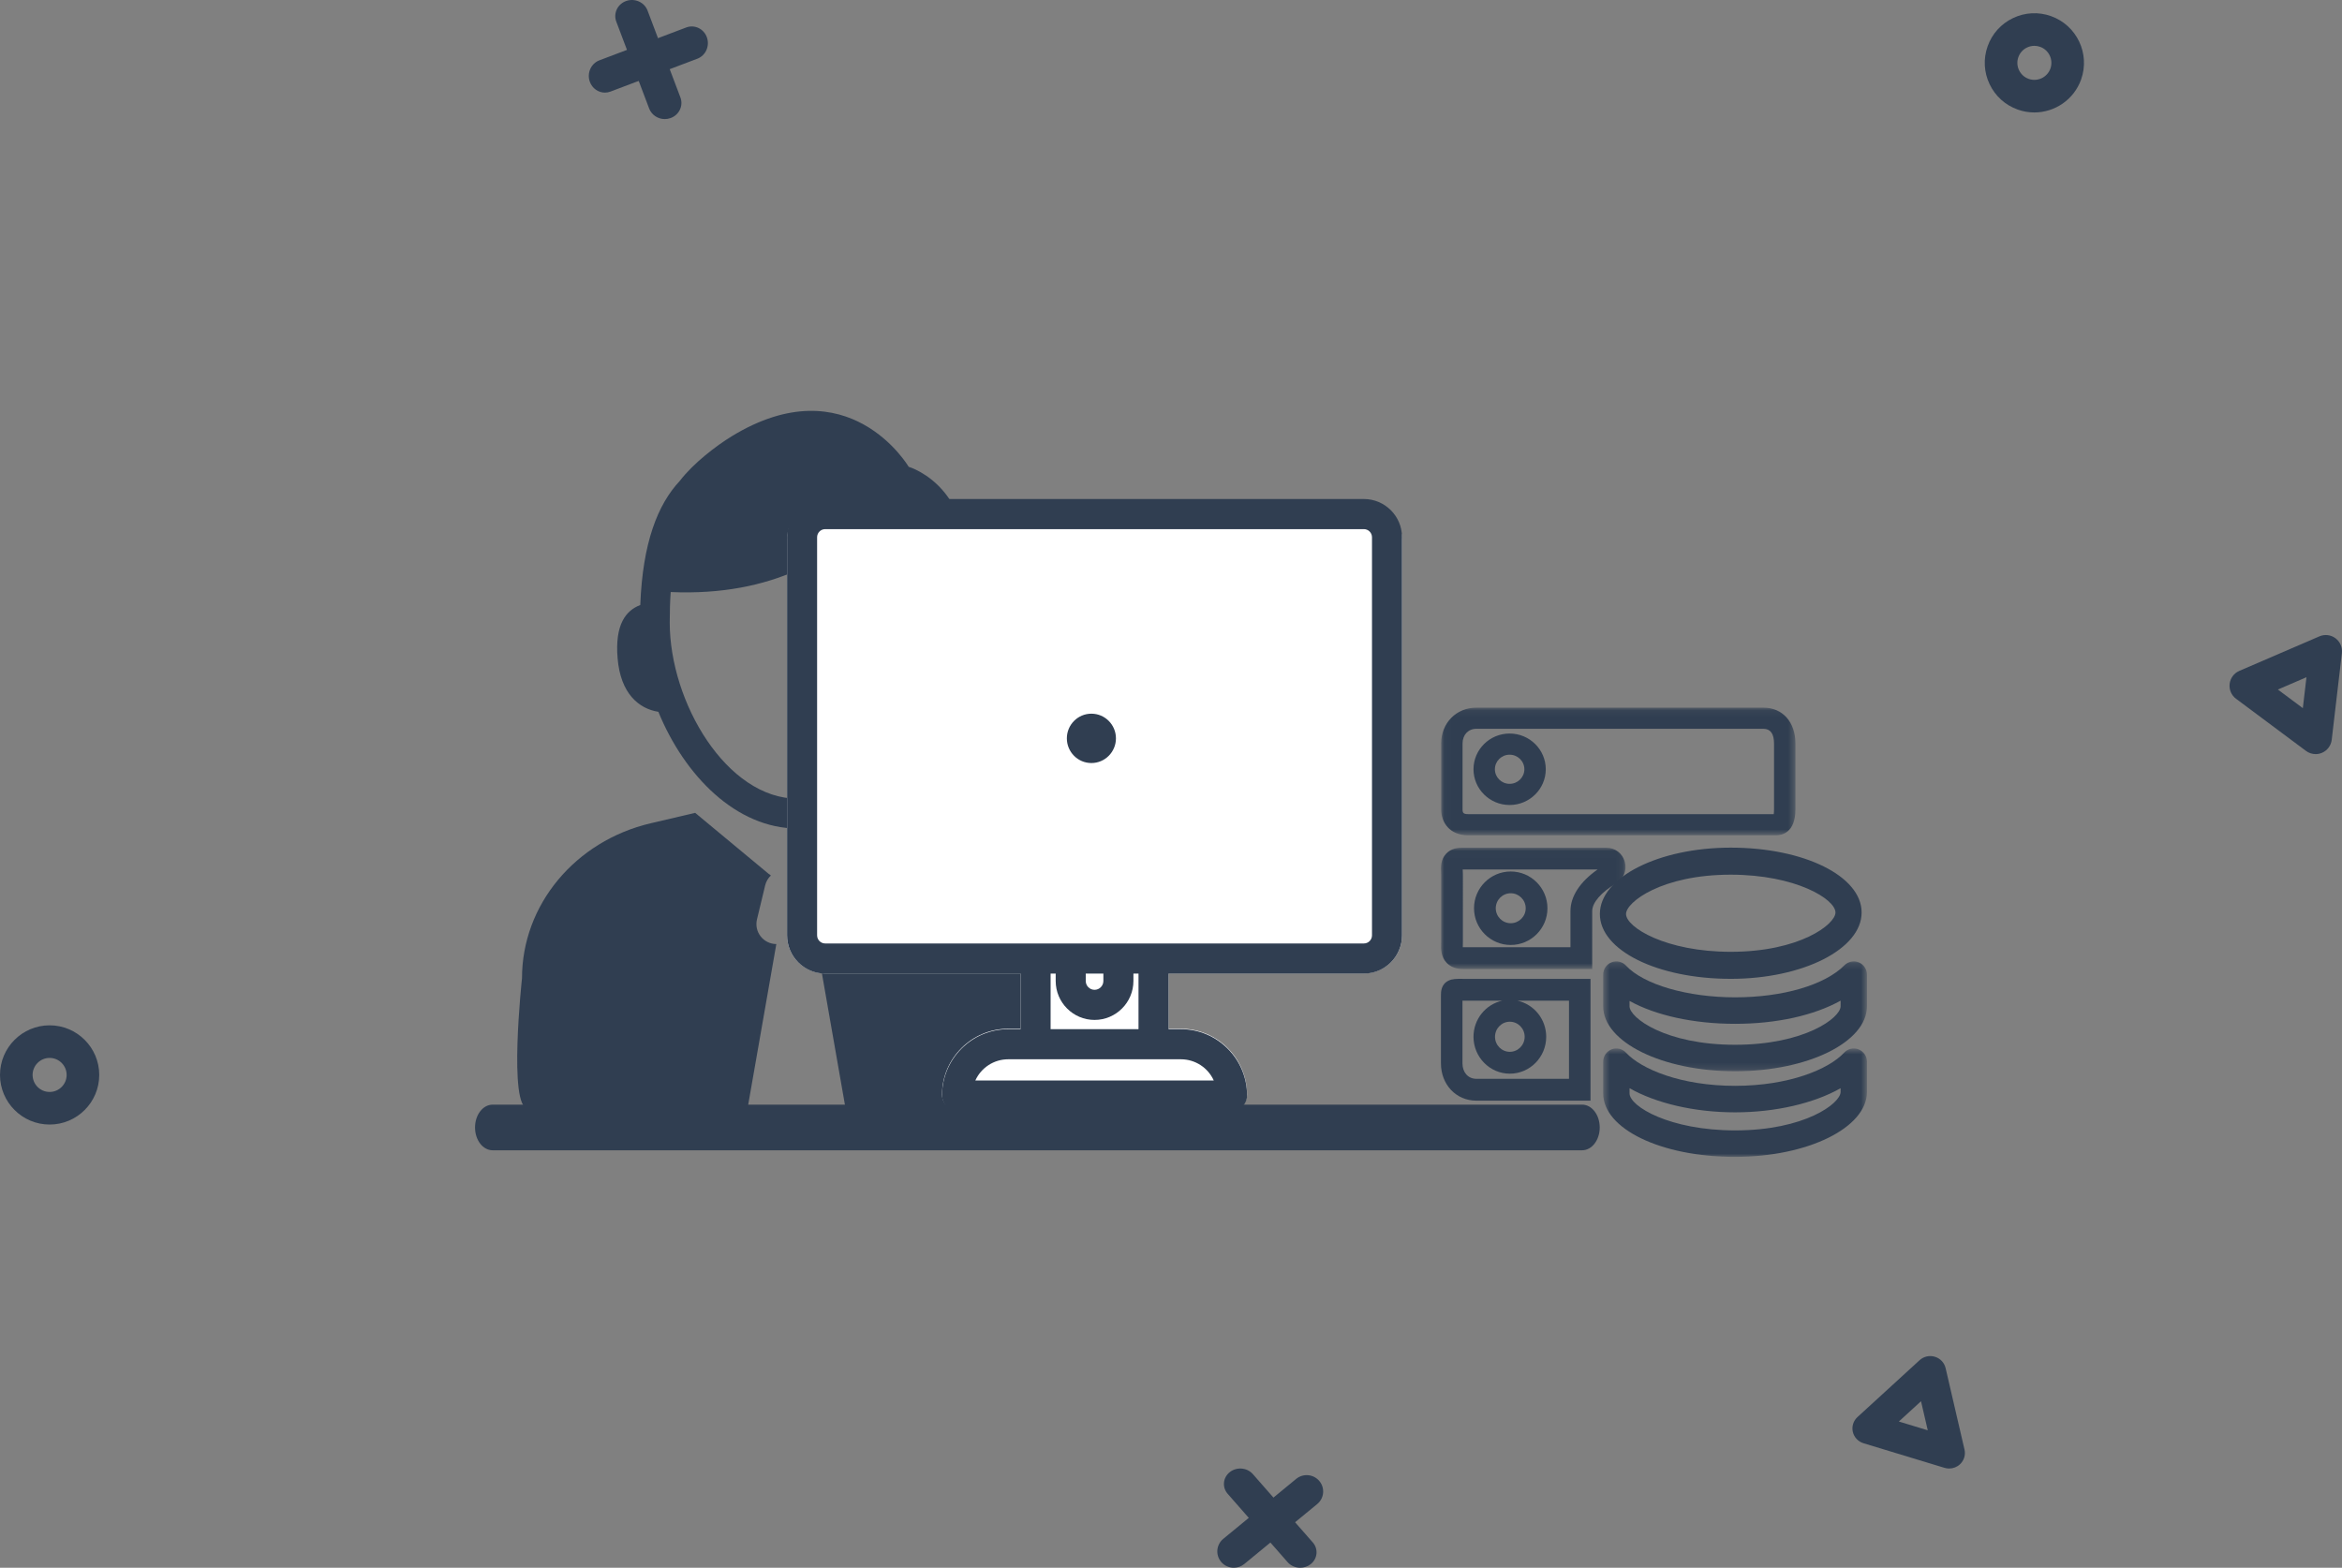 <?xml version="1.0" encoding="UTF-8" standalone="no"?>
<svg
   width="354px"
   height="237px"
   viewBox="0 0 354 237"
   version="1.1"
   id="svg67"
   sodipodi:docname="space-get-support.svg"
   inkscape:version="1.1.1 (3bf5ae0d25, 2021-09-20)"
   xmlns:inkscape="http://www.inkscape.org/namespaces/inkscape"
   xmlns:sodipodi="http://sodipodi.sourceforge.net/DTD/sodipodi-0.dtd"
   xmlns:xlink="http://www.w3.org/1999/xlink"
   xmlns="http://www.w3.org/2000/svg"
   xmlns:svg="http://www.w3.org/2000/svg">
  <rect x="0" y="0" width="354" height="237" fill="#808080" stroke="none"/>
  <sodipodi:namedview
     id="namedview69"
     pagecolor="#ffffff"
     bordercolor="#666666"
     borderopacity="1.0"
     inkscape:pageshadow="2"
     inkscape:pageopacity="0.0"
     inkscape:pagecheckerboard="0"
     showgrid="false"
     inkscape:zoom="3.6835443"
     inkscape:cx="176.8677"
     inkscape:cy="118.5"
     inkscape:window-width="2560"
     inkscape:window-height="1376"
     inkscape:window-x="0"
     inkscape:window-y="27"
     inkscape:window-maximized="1"
     inkscape:current-layer="svg67" />
  <!-- Generator: Sketch 48.2 (47327) - http://www.bohemiancoding.com/sketch -->
  <title
     id="title2">Group</title>
  <desc
     id="desc4">Created with Sketch.</desc>
  <defs
     id="defs11">
    <polygon
       id="path-1"
       points="42.741 0.298 42.741 24.547 0.799 24.547 0.799 0.298 42.741 0.298" />
    <polygon
       id="path-3"
       points="0.5 0.608 40.371 0.608 40.371 17 0.5 17" />
    <polygon
       id="path-5"
       points="0.5 0.194 40.371 0.194 40.371 16.805 0.5 16.805" />
    <polygon
       id="path-7"
       points="0.031 0.086 53.582 0.086 53.582 19.384 0.031 19.384" />
    <polygon
       id="path-9"
       points="0 0.011 27.899 0.011 27.899 18.346 0 18.346" />
  </defs>
  <path
     d="m 312.246,11.188 h 0.012 z m -4.747,-4.259 c -0.375,0 -0.751,0.084 -1.101,0.25 -0.62,0.295 -1.089,0.814 -1.318,1.461 -0.231,0.647 -0.195,1.345 0.1,1.966 0.295,0.62 0.814,1.089 1.461,1.319 1.337,0.474 2.808,-0.227 3.285,-1.562 0.475,-1.337 -0.226,-2.81 -1.562,-3.285 -0.282,-0.1 -0.573,-0.149 -0.864,-0.149 z M 307.494,17 c -0.83,0 -1.676,-0.139 -2.503,-0.434 -1.887,-0.671 -3.401,-2.036 -4.26,-3.844 -0.859,-1.81 -0.964,-3.845 -0.292,-5.733 0.67,-1.887 2.035,-3.398 3.844,-4.259 1.809,-0.859 3.844,-0.966 5.73,-0.293 3.897,1.385 5.94,5.681 4.555,9.575 v 0.001 C 313.475,15.081 310.577,17 307.494,17 Z"
     id="Fill-11"
     fill="#303e51"
     style="fill-rule:evenodd;stroke:none;stroke-width:1" />
  <path
     d="m 7.499,159.928 c -1.417,0 -2.572,1.155 -2.572,2.572 0,1.418 1.155,2.573 2.572,2.573 1.419,0 2.573,-1.155 2.573,-2.573 0,-1.417 -1.155,-2.572 -2.573,-2.572 m 0,10.072 C 3.363,170 0,166.635 0,162.499 0,158.365 3.363,155 7.499,155 11.636,155 15,158.365 15,162.499 15,166.635 11.636,170 7.499,170"
     id="Fill-12"
     fill="#303e51"
     style="fill-rule:evenodd;stroke:none;stroke-width:1" />
  <path
     d="m 287.016,214.894 4.37,1.327 -1.019,-4.394 z M 294.622,222 c -0.235,0 -0.47,-0.034 -0.7,-0.103 l -12.243,-3.717 c -0.812,-0.246 -1.43,-0.903 -1.619,-1.718 -0.189,-0.816 0.079,-1.671 0.7,-2.24 l 9.389,-8.594 c 0.622,-0.57 1.507,-0.77 2.318,-0.522 0.813,0.246 1.429,0.903 1.618,1.718 l 2.855,12.31 c 0.189,0.818 -0.077,1.671 -0.7,2.24 C 295.793,221.782 295.214,222 294.622,222 Z"
     id="Fill-13"
     fill="#303e51"
     style="fill-rule:evenodd;stroke:none;stroke-width:1" />
  <path
     d="m 344.308,104.24 3.772,2.812 0.549,-4.676 z M 350.017,114 c -0.518,0 -1.033,-0.166 -1.462,-0.485 l -10.571,-7.882 c -0.701,-0.522 -1.071,-1.379 -0.968,-2.249 0.102,-0.869 0.659,-1.618 1.462,-1.964 l 12.107,-5.22 c 0.8,-0.346 1.729,-0.237 2.429,0.286 0.702,0.524 1.071,1.38 0.968,2.25 l -1.535,13.101 c -0.102,0.869 -0.66,1.618 -1.463,1.964 C 350.674,113.934 350.345,114 350.017,114 Z"
     id="Fill-14"
     fill="#303e51"
     style="fill-rule:evenodd;stroke:none;stroke-width:1" />
  <path
     d="m 100.483,18 c -1.025,0 -1.989,-0.612 -2.363,-1.599 L 93.154,3.271 c -0.477,-1.264 0.193,-2.662 1.498,-3.123 1.302,-0.458 2.75,0.186 3.228,1.45 l 4.966,13.13 c 0.477,1.264 -0.193,2.662 -1.498,3.123 C 101.063,17.951 100.772,18 100.483,18"
     id="Fill-15"
     fill="#303e51"
     style="fill-rule:evenodd;stroke:none;stroke-width:1" />
  <path
     d="M 91.435,14 C 90.443,14 89.511,13.368 89.149,12.347 88.687,11.044 89.335,9.597 90.598,9.12 L 103.729,4.152 c 1.261,-0.472 2.66,0.193 3.122,1.499 0.462,1.304 -0.186,2.75 -1.449,3.227 L 92.272,13.846 C 91.996,13.95 91.714,14 91.435,14"
     id="Fill-16"
     fill="#303e51"
     style="fill-rule:evenodd;stroke:none;stroke-width:1" />
  <path
     d="m 196.531,237 c -0.71,0 -1.415,-0.288 -1.902,-0.844 l -9.059,-10.329 c -0.872,-0.993 -0.726,-2.465 0.323,-3.289 1.051,-0.824 2.609,-0.686 3.479,0.306 l 9.059,10.329 c 0.872,0.993 0.726,2.465 -0.324,3.289 C 197.645,236.825 197.086,237 196.531,237"
     id="Fill-17"
     fill="#303e51"
     style="fill-rule:evenodd;stroke:none;stroke-width:1" />
  <path
     d="m 186.493,237 c -0.716,0 -1.427,-0.304 -1.918,-0.893 -0.879,-1.05 -0.732,-2.607 0.327,-3.478 l 11.017,-9.06 c 1.059,-0.871 2.631,-0.727 3.508,0.325 0.879,1.05 0.732,2.607 -0.327,3.478 l -11.017,9.059 C 187.617,236.814 187.053,237 186.493,237"
     id="Fill-18"
     fill="#303e51"
     style="fill-rule:evenodd;stroke:none;stroke-width:1" />
  <g
     id="g1008"
     transform="translate(-2.197,-5.11)">
    <g
       id="Admin"
       transform="translate(74,30)"
       style="fill:none;fill-rule:evenodd;stroke:none;stroke-width:1">
      <g
         id="Group-32"
         transform="translate(6)">
        <path
           d="m 42.746,95.848 c 10.705,0 19.318,-14.565 19.318,-26.629 0,-0.135 -0.011,-0.26 -0.011,-0.392 C 60.792,64.351 58.308,58.32 53.53,53.552 48.492,59.007 39.228,65.297 23.576,64.611 23.473,66.031 23.43,67.563 23.43,69.218 c 0,12.064 8.613,26.629 19.316,26.629 z M 63.806,82.647 c -3.946,9.706 -11.784,17.709 -21.059,17.709 -9.253,0 -17.079,-7.968 -21.037,-17.641 -2.933,-0.463 -5.723,-2.739 -6.161,-8.108 -0.429,-5.116 1.269,-7.213 3.428,-8.035 0.359,-9.403 2.629,-15.195 5.98,-18.771 2.081,-2.713 5.578,-5.353 7.828,-6.729 17.697,-10.821 26.758,4.601 26.758,4.601 0,0 12.133,3.518 7.736,21.485 1.573,1.106 2.653,3.258 2.304,7.463 -0.416,5.119 -2.991,7.431 -5.779,8.027 z"
           id="Fill-1"
           fill="#303e51" />
        <path
           d="m 36.618,114.086 1.238,-5.14 c 0.143,-0.587 0.449,-1.093 0.864,-1.488 -0.135,-0.09 -0.259,-0.181 -0.381,-0.281 L 27.274,97.99 20.539,99.568 C 9.138,102.251 1.099,111.91 1.099,122.99 c 0,0 -2.127,19.682 0.91,19.682 H 35.191 l 4.35,-24.845 c -1.954,-0.021 -3.382,-1.827 -2.922,-3.742"
           id="Fill-3"
           fill="#303e51" />
        <path
           d="M 64.537,99.568 57.902,97.99 46.84,107.178 c -0.124,0.1 -0.235,0.19 -0.36,0.281 0.415,0.395 0.72,0.901 0.865,1.488 l 1.237,5.14 c 0.46,1.915 -0.966,3.721 -2.923,3.755 l 4.351,24.843 h 28.505 c 3.046,0 5.352,-2.288 5.352,-5.149 v -14.544 c 0.01,-11.081 -7.917,-20.74 -19.329,-23.423"
           id="Fill-5"
           fill="#303e51" />
        <path
           d="M 128.356,50.948 H 46.926 c -3.178,0 -5.763,2.576 -5.763,5.744 v 59.833 c 0,3.168 2.586,5.744 5.763,5.744 H 76.458 v 8.356 h -1.864 c -5.516,0 -10.005,4.474 -10.005,9.972 0,1.249 1.018,2.265 2.271,2.265 h 41.562 c 1.253,0 2.272,-1.016 2.272,-2.265 0,-5.498 -4.488,-9.972 -10.007,-9.972 h -1.861 v -8.356 h 29.529 c 3.178,0 5.762,-2.576 5.762,-5.744 V 56.692 c 0,-3.168 -2.584,-5.744 -5.762,-5.744"
           id="Fill-7"
           fill="#ffffff" />
        <g
           id="Group-11"
           transform="translate(237.16,0.499)">
          <mask
             id="mask-2"
             fill="#ffffff">
            <use
               xlink:href="#path-1"
               id="use25"
               x="0"
               y="0"
               width="100%"
               height="100%" />
          </mask>
          <g
             id="Clip-10" />
        </g>
        <path
           d="m 100.687,135.244 c 2.179,0 4.101,1.277 4.974,3.204 H 69.622 c 0.875,-1.927 2.795,-3.204 4.972,-3.204 h 4.134 17.827 z M 88.976,123.405 c 0,0.737 -0.598,1.337 -1.335,1.337 -0.733,0 -1.331,-0.6 -1.331,-1.337 v -1.117 h 2.666 z m 5.31,7.287 H 81 v -8.405 h 0.767 v 1.117 c 0,3.249 2.636,5.891 5.874,5.891 3.24,0 5.876,-2.642 5.876,-5.891 v -1.117 h 0.769 z M 96.556,117.735 H 91.246 84.037 78.729 46.926 c -0.674,0 -1.221,-0.551 -1.221,-1.227 V 56.326 c 0,-0.676 0.547,-1.225 1.221,-1.225 h 81.43 c 0.674,0 1.222,0.55 1.222,1.225 V 116.508 c 0,0.676 -0.548,1.227 -1.222,1.227 z M 128.356,50.548 H 46.926 c -3.176,0 -5.763,2.591 -5.763,5.778 V 116.508 c 0,3.186 2.587,5.78 5.763,5.78 H 76.458 v 8.405 h -1.864 c -5.516,0 -10.005,4.5 -10.005,10.03 0,1.256 1.02,2.278 2.271,2.278 h 41.564 c 1.251,0 2.271,-1.022 2.271,-2.278 0,-5.53 -4.488,-10.03 -10.007,-10.03 h -1.861 v -8.405 h 29.529 c 3.178,0 5.762,-2.594 5.762,-5.78 V 56.326 c 0,-3.187 -2.584,-5.778 -5.762,-5.778 z"
           id="Fill-31"
           fill="#303e51" />
      </g>
      <path
         d="m 96.875,86.73 c 0,2.058 -1.66,3.73 -3.71,3.73 -2.049,0 -3.709,-1.672 -3.709,-3.73 0,-2.058 1.66,-3.73 3.709,-3.73 2.051,0 3.71,1.672 3.71,3.73 z M 167.342,149 H 2.653 C 1.188,149 0,147.456 0,145.553 0,143.648 1.188,142.103 2.653,142.103 H 167.342 c 1.468,0 2.658,1.545 2.658,3.45 0,1.903 -1.19,3.447 -2.658,3.447 z"
         id="Fill-47"
         fill="#303e51" />
      <g
         id="Page-1"
         transform="translate(146,82)">
        <path
           d="m 43.805,25.337 c -10.444,0 -15.829,4.164 -15.829,5.941 0,2.016 6.01,5.719 15.829,5.719 10.444,0 15.829,-4.164 15.829,-5.941 0,-2.015 -6.01,-5.718 -15.829,-5.718 m 0,15.746 c -11.094,0 -19.783,-4.306 -19.783,-9.806 0,-5.53 8.875,-10.027 19.783,-10.027 11.093,0 19.782,4.306 19.782,9.805 0,5.53 -8.875,10.028 -19.782,10.028"
           id="path33"
           fill="#303e51" />
        <g
           id="Group-5"
           transform="translate(24.022,51)">
          <mask
             id="mask-4"
             fill="#ffffff">
            <use
               xlink:href="#path-3"
               id="use35"
               x="0"
               y="0"
               width="100%"
               height="100%" />
          </mask>
          <g
             id="Clip-4" />
          <path
             d="m 4.484,6.617 v 0.775 c 0,1.975 6.057,5.603 15.952,5.603 10.524,0 15.952,-4.08 15.952,-5.821 V 6.617 c -4.021,2.277 -9.813,3.647 -15.952,3.647 -6.139,0 -11.931,-1.369 -15.952,-3.647 M 20.436,17 c -11.179,0 -19.936,-4.22 -19.936,-9.608 V 2.611 c 0,-0.823 0.5,-1.562 1.261,-1.864 0.762,-0.301 1.629,-0.103 2.187,0.497 2.317,2.496 8.313,5.014 16.487,5.014 8.174,0 14.17,-2.518 16.488,-5.014 0.557,-0.6 1.424,-0.798 2.186,-0.497 0.762,0.302 1.262,1.041 1.262,1.864 v 4.563 c 0,5.418 -8.943,9.825 -19.936,9.825"
             id="path39"
             fill="#303e51"
             mask="url(#mask-4)" />
        </g>
        <g
           id="Group-8"
           transform="translate(24.022,38.25)">
          <mask
             id="mask-6"
             fill="#ffffff">
            <use
               xlink:href="#path-5"
               id="use42"
               x="0"
               y="0"
               width="100%"
               height="100%" />
          </mask>
          <g
             id="Clip-7" />
          <path
             d="m 4.484,6.174 v 0.806 c 0,1.741 5.428,5.821 15.952,5.821 10.524,0 15.952,-4.08 15.952,-5.821 V 6.13 C 32.376,8.363 26.726,9.634 20.436,9.634 14.145,9.634 8.435,8.358 4.484,6.174 M 20.436,16.805 c -10.993,0 -19.936,-4.407 -19.936,-9.826 V 2.198 c 0,-0.823 0.5,-1.562 1.261,-1.864 0.758,-0.301 1.629,-0.103 2.187,0.497 2.664,2.87 9.29,4.798 16.487,4.798 7.225,0 13.56,-1.858 16.535,-4.847 0.57,-0.575 1.428,-0.745 2.171,-0.435 0.745,0.31 1.229,1.041 1.229,1.851 v 4.781 c 0,5.419 -8.943,9.826 -19.936,9.826"
             id="Fill-6"
             fill="#303e51"
             mask="url(#mask-6)" />
        </g>
        <path
           d="m 10.411,47.566 c -1.234,0 -2.238,1.022 -2.238,2.278 0,1.254 1.004,2.273 2.238,2.273 1.237,0 2.244,-1.019 2.244,-2.273 0,-1.256 -1.007,-2.278 -2.244,-2.278 z M 3.254,44.389 v 9.473 c 0,1.375 0.862,2.335 2.096,2.335 H 19.355 V 44.389 h -7.779 c 2.475,0.544 4.335,2.783 4.335,5.455 0,3.075 -2.467,5.576 -5.498,5.576 -3.028,0 -5.492,-2.501 -5.492,-5.576 0,-2.672 1.857,-4.911 4.33,-5.455 H 3.401 c -0.049,6.61e-4 -0.098,6.61e-4 -0.147,0 z M 22.609,59.5 H 5.35 C 2.3,59.5 0,57.076 0,53.862 V 43.58 c 0,-0.502 0,-1.677 1.162,-2.231 0.549,-0.262 1.122,-0.274 2.203,-0.262 H 22.609 Z"
           id="Fill-9"
           fill="#303e51" />
        <g
           id="Group-13">
          <mask
             id="mask-8"
             fill="#ffffff">
            <use
               xlink:href="#path-7"
               id="use49"
               x="0"
               y="0"
               width="100%"
               height="100%" />
          </mask>
          <g
             id="Clip-12" />
          <path
             d="m 10.38,7.199 c -1.227,0 -2.225,0.987 -2.225,2.2 0,1.218 0.998,2.207 2.225,2.207 1.23,0 2.231,-0.99 2.231,-2.207 0,-1.213 -1.001,-2.2 -2.231,-2.2 z m 0,7.606 c -3.01,0 -5.459,-2.425 -5.459,-5.406 0,-2.977 2.449,-5.399 5.459,-5.399 3.013,0 5.465,2.422 5.465,5.399 0,2.981 -2.452,5.406 -5.465,5.406 z M 5.349,3.285 c -1.227,0 -2.083,0.914 -2.083,2.223 v 9.96 c 0,0.53 0.129,0.718 0.858,0.718 H 50.302 c 0.024,-0.146 0.045,-0.371 0.045,-0.718 V 5.508 c 0,-1.475 -0.538,-2.223 -1.599,-2.223 z M 50.64,19.384 H 4.124 c -2.827,0 -4.093,-1.967 -4.093,-3.917 V 5.508 c 0,-3.091 2.286,-5.422 5.318,-5.422 h 43.4 c 2.891,0 4.833,2.178 4.833,5.422 v 9.96 c 0,3.535 -2.057,3.917 -2.942,3.917 z"
             id="path53"
             fill="#303e51"
             mask="url(#mask-8)" />
        </g>
        <g
           id="Group-16"
           transform="translate(0,21.25)">
          <mask
             id="mask-10"
             fill="#ffffff">
            <use
               xlink:href="#path-9"
               id="use56"
               x="0"
               y="0"
               width="100%"
               height="100%" />
          </mask>
          <g
             id="Clip-15" />
          <path
             d="m 10.546,6.894 c -1.246,0 -2.26,1.018 -2.26,2.268 0,1.248 1.014,2.263 2.26,2.263 1.249,0 2.266,-1.015 2.266,-2.263 0,-1.25 -1.017,-2.268 -2.266,-2.268 z m 0,7.819 c -3.058,0 -5.546,-2.49 -5.546,-5.551 0,-3.064 2.488,-5.557 5.546,-5.557 3.061,0 5.552,2.493 5.552,5.557 0,3.061 -2.491,5.551 -5.552,5.551 z M 3.304,15.057 H 3.33 19.577 V 9.59 c 0,-2.226 1.446,-4.429 4.103,-6.29 H 3.288 c 0.003,0.096 0.009,0.193 0.012,0.268 0.009,0.169 0.017,0.328 0.017,0.472 V 14.278 c 0,0.109 -0.004,0.228 -0.008,0.353 -0.005,0.119 -0.009,0.287 -0.006,0.426 z m 19.558,3.289 H 3.33 c -1.039,0 -1.866,-0.311 -2.459,-0.924 -0.912,-0.944 -0.869,-2.217 -0.846,-2.901 0.003,-0.086 0.006,-0.168 0.006,-0.243 V 4.04 c 0,-0.088 -0.007,-0.186 -0.012,-0.289 C -0.019,3.035 -0.086,1.838 0.788,0.913 1.354,0.315 2.149,0.011 3.15,0.011 H 24.995 c 1.324,0 2.448,0.86 2.798,2.138 0.348,1.275 -0.178,2.582 -1.312,3.255 -2.265,1.344 -3.618,2.909 -3.618,4.186 z"
             id="path60"
             fill="#303e51"
             mask="url(#mask-10)" />
        </g>
      </g>
    </g>
  </g>
</svg>
